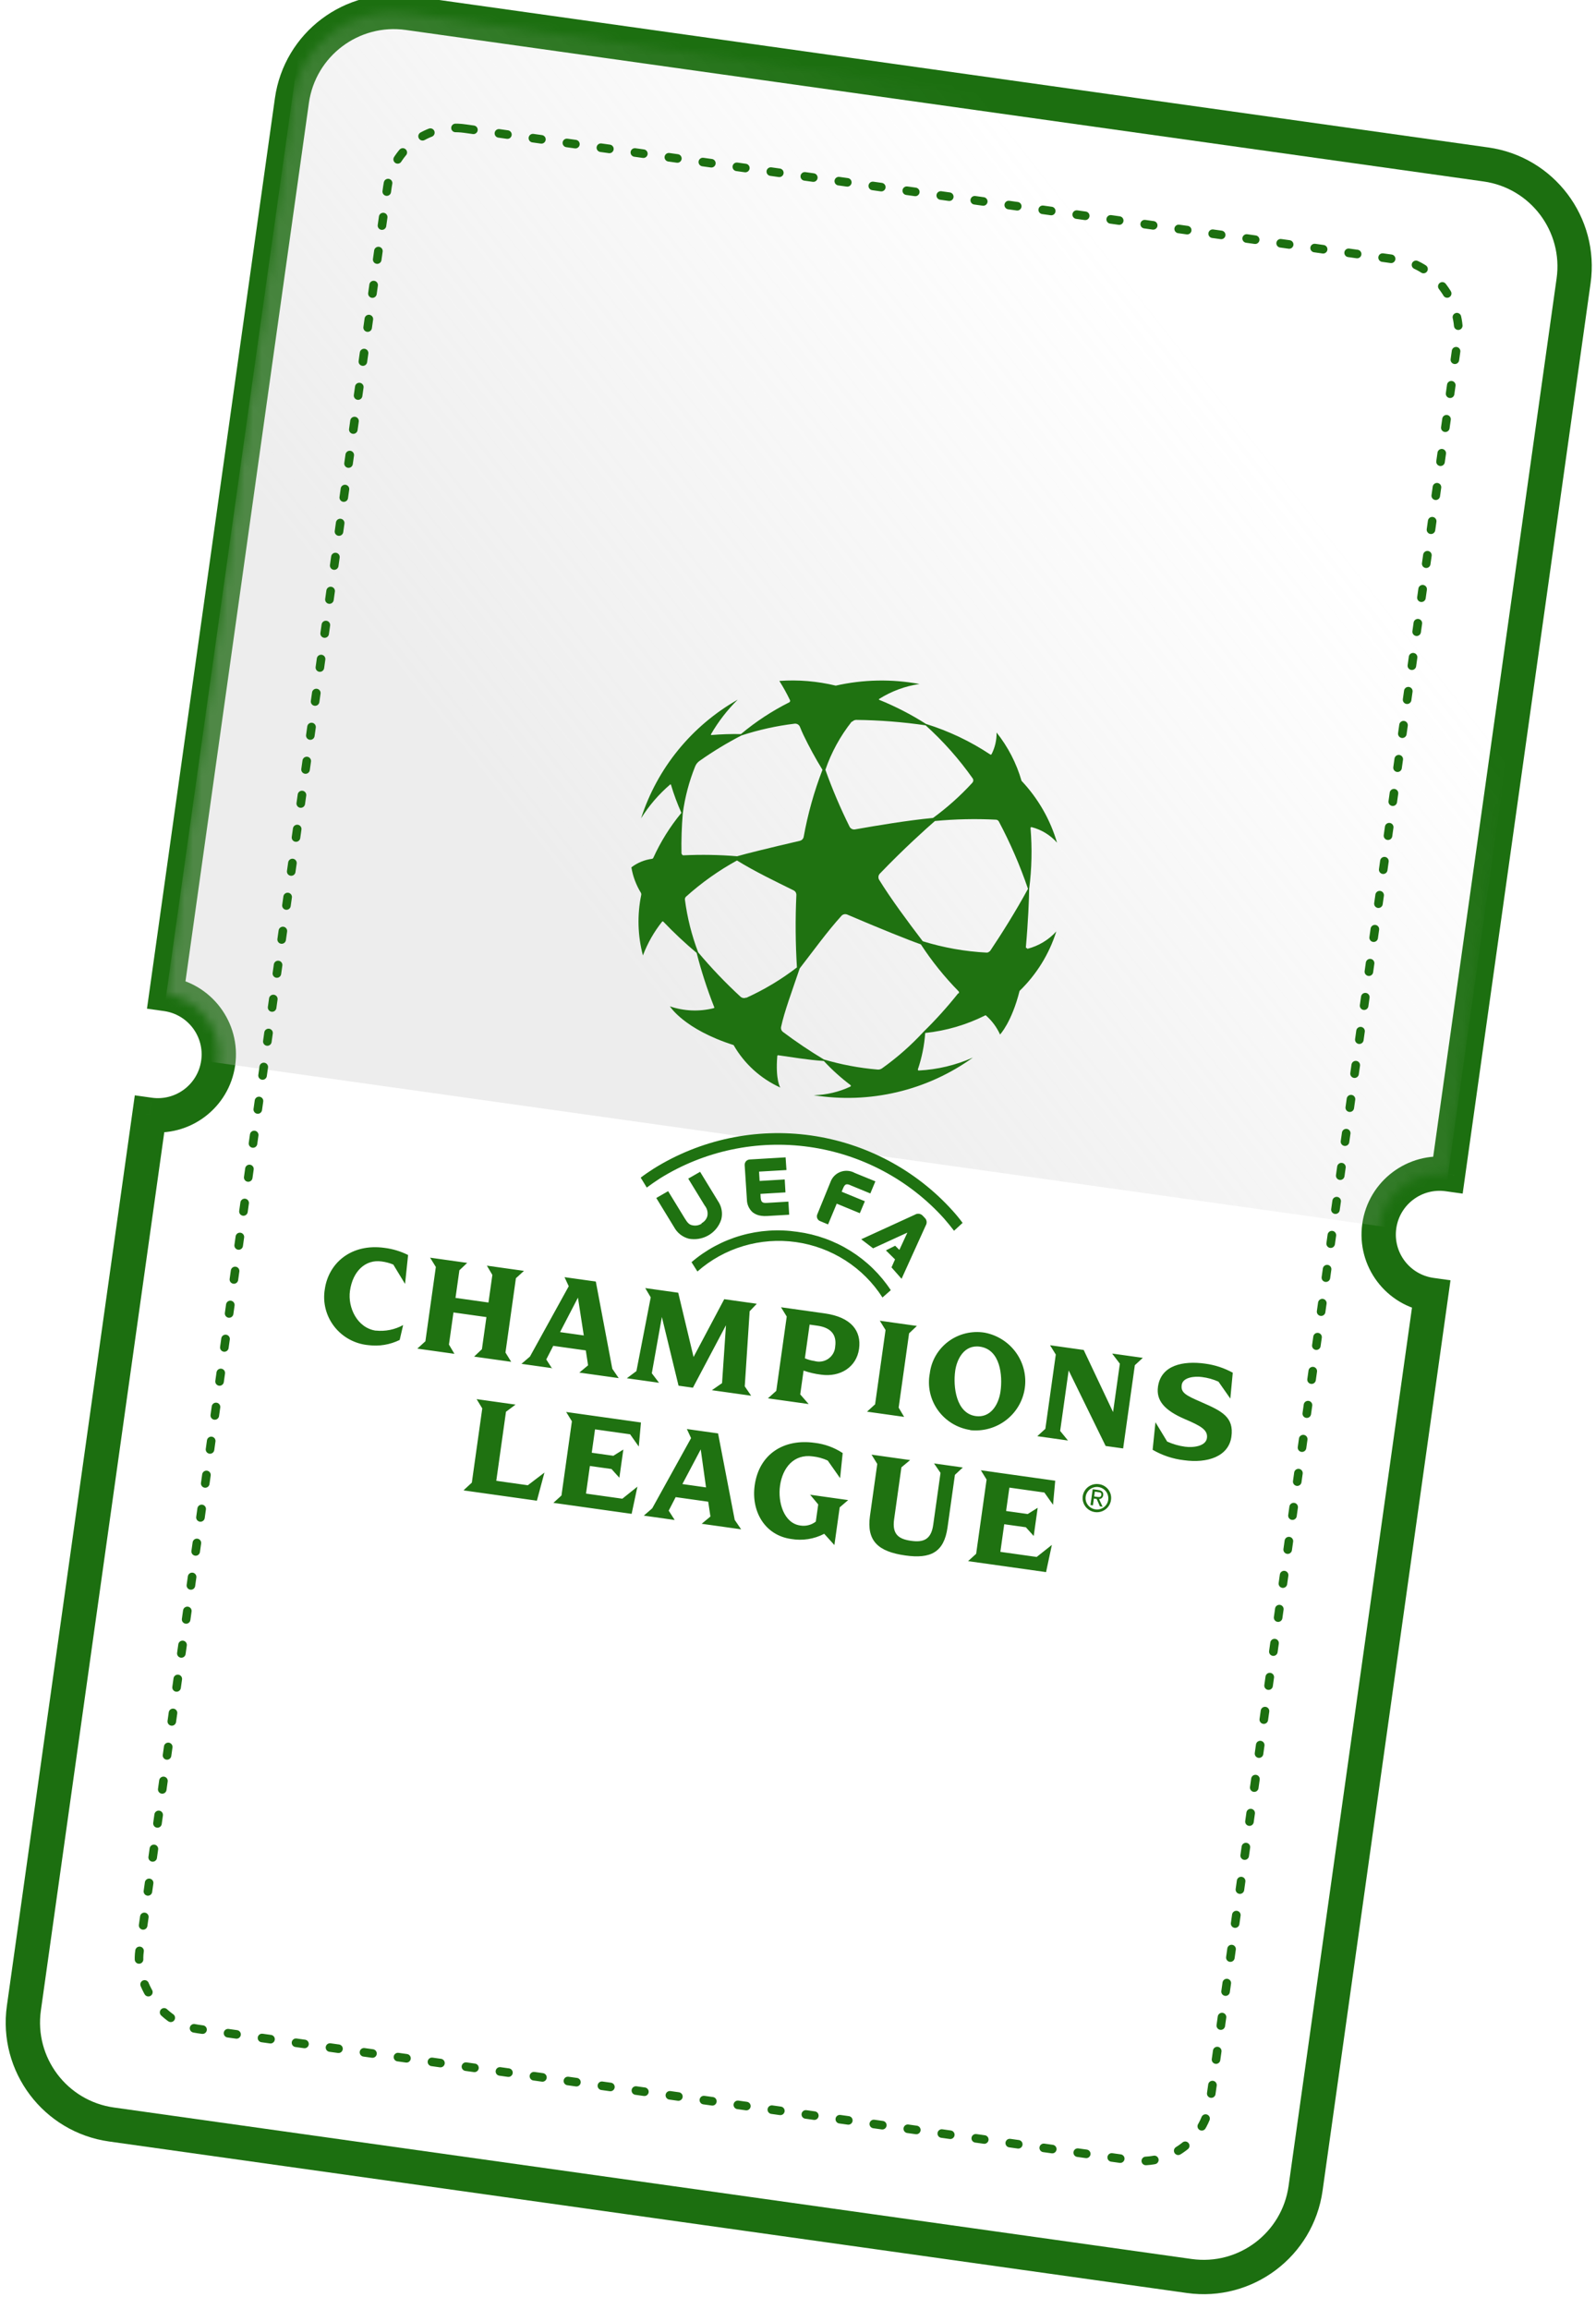 <svg width="186" height="269" viewBox="0 0 186 269" fill="none" xmlns="http://www.w3.org/2000/svg">
<g filter="url(#filter0_i_183_1914)">
<mask id="path-1-outside-1_183_1914" maskUnits="userSpaceOnUse" x="-1.225" y="-1.419" width="188.702" height="272.11" fill="black">
<rect fill="white" x="-1.225" y="-1.419" width="188.702" height="272.11"/>
<path fill-rule="evenodd" clip-rule="evenodd" d="M34.018 12.724C34.941 6.161 41.008 1.588 47.572 2.51L173.176 20.163C179.739 21.085 184.311 27.153 183.389 33.716L168.759 137.815C164.877 137.269 161.288 139.974 160.742 143.856C160.197 147.738 162.901 151.327 166.783 151.873L152.153 255.973C151.231 262.535 145.163 267.108 138.6 266.186L12.995 248.533C6.432 247.611 1.86 241.543 2.782 234.98L17.412 130.88C21.294 131.426 24.884 128.721 25.429 124.839C25.975 120.957 23.27 117.368 19.388 116.822L34.018 12.724Z"/>
</mask>
<path fill-rule="evenodd" clip-rule="evenodd" d="M34.018 12.724C34.941 6.161 41.008 1.588 47.572 2.51L173.176 20.163C179.739 21.085 184.311 27.153 183.389 33.716L168.759 137.815C164.877 137.269 161.288 139.974 160.742 143.856C160.197 147.738 162.901 151.327 166.783 151.873L152.153 255.973C151.231 262.535 145.163 267.108 138.6 266.186L12.995 248.533C6.432 247.611 1.86 241.543 2.782 234.98L17.412 130.88C21.294 131.426 24.884 128.721 25.429 124.839C25.975 120.957 23.27 117.368 19.388 116.822L34.018 12.724Z" fill="white"/>
<path d="M34.018 12.724L35.999 13.002L34.018 12.724ZM168.759 137.815L168.481 139.795L170.461 140.073L170.74 138.093L168.759 137.815ZM166.783 151.873L168.764 152.151L169.042 150.171L167.062 149.893L166.783 151.873ZM2.782 234.98L4.763 235.258L2.782 234.98ZM17.412 130.88L17.691 128.9L15.71 128.622L15.432 130.602L17.412 130.88ZM19.388 116.822L17.408 116.544L17.129 118.524L19.11 118.803L19.388 116.822ZM47.85 0.53C40.193 -0.546 33.114 4.788 32.038 12.445L35.999 13.002C36.767 7.533 41.824 3.722 47.293 4.491L47.85 0.53ZM173.454 18.182L47.85 0.53L47.293 4.491L172.898 22.143L173.454 18.182ZM185.37 33.995C186.446 26.338 181.111 19.259 173.454 18.182L172.898 22.143C178.367 22.912 182.177 27.969 181.409 33.438L185.37 33.995ZM170.74 138.093L185.37 33.995L181.409 33.438L166.779 137.536L170.74 138.093ZM162.723 144.134C163.115 141.346 165.693 139.403 168.481 139.795L169.037 135.834C164.061 135.135 159.461 138.602 158.762 143.578L162.723 144.134ZM167.062 149.893C164.273 149.501 162.331 146.923 162.723 144.134L158.762 143.578C158.062 148.554 161.529 153.154 166.505 153.854L167.062 149.893ZM154.134 256.251L168.764 152.151L164.803 151.595L150.173 255.694L154.134 256.251ZM138.321 268.166C145.978 269.242 153.058 263.908 154.134 256.251L150.173 255.694C149.404 261.163 144.347 264.974 138.878 264.205L138.321 268.166ZM12.717 250.514L138.321 268.166L138.878 264.205L13.274 246.553L12.717 250.514ZM0.802 234.701C-0.274 242.358 5.06 249.438 12.717 250.514L13.274 246.553C7.805 245.784 3.994 240.727 4.763 235.258L0.802 234.701ZM15.432 130.602L0.802 234.701L4.763 235.258L19.393 131.159L15.432 130.602ZM23.449 124.561C23.057 127.349 20.479 129.292 17.691 128.9L17.134 132.861C22.11 133.56 26.711 130.093 27.41 125.118L23.449 124.561ZM19.11 118.803C21.898 119.194 23.841 121.773 23.449 124.561L27.41 125.118C28.109 120.142 24.642 115.541 19.666 114.842L19.11 118.803ZM32.038 12.445L17.408 116.544L21.369 117.1L35.999 13.002L32.038 12.445Z" fill="#1C6F10" mask="url(#path-1-outside-1_183_1914)"/>
<mask id="mask0_183_1914" style="mask-type:alpha" maskUnits="userSpaceOnUse" x="2" y="2" width="182" height="265">
<path fill-rule="evenodd" clip-rule="evenodd" d="M34.018 12.724C34.941 6.161 41.008 1.588 47.571 2.51L173.176 20.163C179.739 21.085 184.311 27.153 183.389 33.716L168.759 137.815C164.877 137.27 161.287 139.975 160.742 143.857C160.196 147.739 162.901 151.328 166.783 151.874L152.153 255.973C151.231 262.535 145.163 267.108 138.6 266.186L12.995 248.533C6.432 247.611 1.86 241.543 2.782 234.98L17.412 130.881C21.294 131.427 24.883 128.722 25.429 124.84C25.975 120.958 23.27 117.368 19.388 116.823L34.018 12.724Z" fill="white"/>
</mask>
<g mask="url(#mask0_183_1914)">
<g style="mix-blend-mode:multiply">
<rect x="35.935" y="-0.917" width="150.839" height="125.995" transform="rotate(8 35.935 -0.917)" fill="url(#paint0_linear_183_1914)" fill-opacity="0.3"/>
</g>
</g>
<rect x="46.261" y="14.87" width="125.995" height="223.596" rx="8" transform="rotate(8 46.261 14.87)" stroke="#1C6F10" stroke-linecap="round" stroke-dasharray="1 3"/>
<path d="M115.345 111.814C115.306 111.869 115.254 111.914 115.194 111.945C115.134 111.976 115.067 111.993 114.999 111.993C112.467 111.864 109.96 111.419 107.538 110.668C105.749 108.32 103.824 105.726 102.449 103.496C102.385 103.381 102.361 103.25 102.379 103.12C102.397 102.991 102.457 102.871 102.549 102.779C105.371 99.843 107.886 97.596 108.957 96.659C111.329 96.433 113.716 96.382 116.096 96.506C116.161 96.514 116.223 96.538 116.277 96.575C116.331 96.612 116.375 96.66 116.407 96.717C117.747 99.239 118.883 101.862 119.803 104.561C118.374 107.188 116.725 109.813 115.36 111.846L115.345 111.814ZM111.675 116.727C110.423 118.302 109.075 119.8 107.636 121.211C106.176 122.793 104.555 124.222 102.798 125.475C102.642 125.586 102.45 125.637 102.259 125.617C100.143 125.439 98.051 125.046 96.016 124.443C94.375 123.458 92.787 122.39 91.257 121.243C91.166 121.175 91.096 121.083 91.056 120.978C91.016 120.872 91.007 120.757 91.031 120.647C91.398 118.89 92.322 116.439 93.198 113.833C94.749 111.836 96.389 109.555 98.057 107.714C98.14 107.618 98.253 107.553 98.377 107.526C98.501 107.498 98.632 107.512 98.748 107.564C102.595 109.212 105.945 110.553 107.317 111.032C108.595 112.991 110.066 114.821 111.708 116.494C111.744 116.527 111.765 116.572 111.768 116.621C111.77 116.669 111.754 116.716 111.721 116.753L111.675 116.727ZM86.963 117.228C86.857 117.279 86.738 117.298 86.621 117.281C86.504 117.265 86.394 117.214 86.306 117.136C84.549 115.518 82.899 113.79 81.365 111.963C80.611 109.978 80.093 107.915 79.821 105.813C79.815 105.751 79.824 105.688 79.846 105.63C79.868 105.571 79.903 105.518 79.948 105.475C81.758 103.848 83.751 102.433 85.889 101.258C87.958 102.537 90.374 103.697 92.478 104.735C92.583 104.785 92.671 104.865 92.73 104.965C92.789 105.065 92.817 105.18 92.809 105.295C92.681 108.102 92.703 110.913 92.875 113.718C91.048 115.124 89.063 116.315 86.958 117.267L86.963 117.228ZM79.422 100.467C79.391 98.891 79.442 97.314 79.576 95.743C79.826 93.88 80.308 92.055 81.01 90.309C81.114 90.043 81.296 89.814 81.532 89.651C83.084 88.557 84.709 87.57 86.396 86.696C88.408 86.037 90.482 85.576 92.587 85.322C92.719 85.303 92.855 85.329 92.97 85.395C93.086 85.462 93.176 85.565 93.225 85.688C93.351 86.002 93.478 86.307 93.625 86.614C94.298 88.01 95.04 89.372 95.851 90.694C94.876 93.223 94.144 95.838 93.663 98.504C93.641 98.615 93.588 98.717 93.509 98.799C93.43 98.88 93.329 98.938 93.219 98.966C89.591 99.81 86.836 100.491 85.908 100.766C83.828 100.594 81.739 100.558 79.655 100.658C79.604 100.66 79.553 100.641 79.515 100.606C79.477 100.571 79.454 100.523 79.452 100.472L79.422 100.467ZM99.317 85.091C99.376 85.027 99.446 84.975 99.525 84.939C99.604 84.902 99.69 84.882 99.777 84.879C102.487 84.909 105.193 85.121 107.875 85.512C109.937 87.374 111.784 89.458 113.38 91.724C113.422 91.802 113.439 91.891 113.426 91.978C113.414 92.065 113.374 92.146 113.312 92.209C111.928 93.72 110.395 95.091 108.738 96.302C105.697 96.596 102.339 97.163 99.653 97.635C99.526 97.66 99.394 97.641 99.277 97.584C99.16 97.527 99.066 97.433 99.008 97.317C97.94 95.165 96.999 92.953 96.191 90.692C96.887 88.664 97.924 86.767 99.258 85.082L99.317 85.091ZM119.682 111.465C119.667 111.469 119.651 111.47 119.636 111.467C119.621 111.464 119.607 111.457 119.594 111.448C119.582 111.438 119.572 111.426 119.565 111.412C119.559 111.399 119.555 111.383 119.556 111.368C119.818 108.438 119.934 105.617 119.94 104.58C120.244 102.224 120.298 99.842 120.099 97.474C120.1 97.458 120.104 97.442 120.111 97.428C120.119 97.414 120.129 97.402 120.142 97.392C120.155 97.383 120.17 97.376 120.185 97.373C120.201 97.37 120.217 97.37 120.233 97.374C121.379 97.669 122.409 98.3 123.188 99.183C122.4 96.494 120.983 94.026 119.052 91.978C118.461 89.933 117.474 88.021 116.144 86.348C116.158 87.226 115.958 88.093 115.559 88.876C115.543 88.898 115.52 88.915 115.494 88.921C115.467 88.929 115.439 88.926 115.414 88.915C113.1 87.377 110.575 86.177 107.918 85.35C106.188 84.248 104.359 83.306 102.455 82.536C102.445 82.53 102.437 82.521 102.433 82.511C102.428 82.501 102.426 82.489 102.427 82.478C102.429 82.466 102.434 82.456 102.442 82.447C102.449 82.439 102.459 82.432 102.47 82.429C103.892 81.531 105.491 80.94 107.162 80.696C103.927 80.097 100.604 80.162 97.399 80.886C95.25 80.366 93.033 80.181 90.828 80.338C91.286 81.065 91.701 81.816 92.071 82.589C92.089 82.635 92.089 82.684 92.071 82.729C92.054 82.774 92.02 82.811 91.977 82.833C89.962 83.845 88.073 85.086 86.349 86.531C85.203 86.51 84.057 86.547 82.915 86.642C82.904 86.643 82.893 86.641 82.883 86.636C82.874 86.631 82.865 86.624 82.859 86.615C82.853 86.606 82.85 86.596 82.85 86.585C82.849 86.574 82.852 86.564 82.857 86.554C83.709 85.079 84.757 83.723 85.973 82.523C80.606 85.576 76.591 90.505 74.713 96.345C75.632 94.871 76.773 93.544 78.096 92.411C78.102 92.403 78.11 92.398 78.119 92.395C78.129 92.391 78.138 92.39 78.148 92.392C78.158 92.393 78.167 92.397 78.175 92.403C78.183 92.408 78.189 92.416 78.194 92.425C78.526 93.545 78.933 94.642 79.411 95.71C78.091 97.308 76.99 99.071 76.135 100.955C76.123 100.982 76.104 101.006 76.08 101.025C76.057 101.044 76.029 101.057 76 101.064C75.118 101.177 74.283 101.52 73.581 102.059C73.756 103.103 74.131 104.106 74.685 105.012C74.734 105.095 74.749 105.192 74.727 105.285C74.248 107.614 74.316 110.022 74.927 112.323C75.464 110.9 76.221 109.569 77.171 108.377C77.194 108.362 77.221 108.355 77.249 108.359C77.276 108.363 77.301 108.377 77.318 108.398C78.54 109.676 79.831 110.888 81.187 112.026C81.733 114.162 82.413 116.261 83.222 118.314C83.231 118.325 83.238 118.337 83.242 118.35C83.246 118.364 83.247 118.378 83.245 118.391C83.243 118.405 83.238 118.418 83.231 118.43C83.223 118.442 83.213 118.452 83.201 118.459C81.51 118.89 79.726 118.818 78.072 118.253C78.072 118.253 79.698 120.913 85.495 122.766C86.739 124.94 88.644 126.672 90.938 127.714C90.938 127.714 90.356 126.871 90.584 124.045C90.584 124.031 90.588 124.018 90.594 124.006C90.6 123.993 90.609 123.982 90.619 123.974C90.63 123.965 90.642 123.958 90.656 123.955C90.669 123.951 90.683 123.95 90.697 123.952C92.167 124.159 94.159 124.498 96.011 124.62C96.962 125.647 98.004 126.587 99.125 127.43C99.138 127.442 99.147 127.457 99.153 127.473C99.159 127.49 99.161 127.507 99.158 127.524C99.156 127.541 99.149 127.558 99.139 127.572C99.129 127.586 99.116 127.597 99.1 127.605C97.765 128.233 96.31 128.575 94.831 128.607C98.066 129.124 101.37 129.002 104.554 128.25C107.737 127.498 110.737 126.129 113.381 124.223C111.391 125.108 109.252 125.619 107.071 125.729C107.055 125.729 107.039 125.724 107.025 125.717C107.011 125.71 106.999 125.699 106.989 125.687C106.979 125.674 106.972 125.659 106.969 125.644C106.966 125.628 106.966 125.612 106.97 125.597C107.435 124.225 107.722 122.8 107.826 121.357C110.261 121.101 112.628 120.408 114.81 119.313C114.827 119.301 114.847 119.296 114.867 119.299C114.887 119.302 114.906 119.312 114.918 119.328C115.612 119.942 116.167 120.694 116.548 121.534C116.548 121.534 117.908 120.104 118.821 116.455C120.807 114.532 122.279 112.151 123.104 109.523C122.207 110.514 121.033 111.22 119.73 111.551L119.682 111.465ZM92.914 144.523C90.721 144.198 88.484 144.345 86.357 144.956C84.23 145.567 82.263 146.626 80.591 148.061L81.278 149.146C82.823 147.784 84.649 146.772 86.631 146.181C88.614 145.589 90.703 145.432 92.755 145.72C94.808 146.009 96.773 146.736 98.516 147.851C100.258 148.966 101.735 150.442 102.844 152.177L103.814 151.324C102.602 149.484 101.003 147.924 99.127 146.751C97.25 145.577 95.141 144.819 92.943 144.527L92.914 144.523ZM81.761 143.578C81.457 143.771 81.089 143.84 80.734 143.77C80.332 143.714 80.116 143.475 79.783 142.924L77.865 139.788L76.484 140.582L78.572 144C78.75 144.326 78.994 144.612 79.289 144.841C79.584 145.07 79.923 145.235 80.285 145.328L80.54 145.364C81.307 145.443 82.077 145.257 82.719 144.837C83.361 144.417 83.836 143.79 84.062 143.061C84.151 142.703 84.162 142.33 84.097 141.967C84.031 141.603 83.888 141.257 83.679 140.951L81.591 137.533L80.209 138.327L82.128 141.464C82.268 141.634 82.369 141.832 82.422 142.045C82.475 142.258 82.479 142.48 82.435 142.694C82.387 142.867 82.304 143.029 82.192 143.169C82.079 143.31 81.939 143.426 81.78 143.512L81.761 143.578ZM91.554 135.848L87.401 136.095C87.314 136.097 87.229 136.115 87.15 136.15C87.072 136.185 87.001 136.235 86.942 136.298C86.886 136.362 86.843 136.437 86.816 136.518C86.79 136.599 86.779 136.685 86.786 136.77L87.045 140.761C87.046 141.042 87.106 141.319 87.222 141.575C87.337 141.831 87.505 142.061 87.715 142.25C88.005 142.475 88.352 142.616 88.718 142.657C88.938 142.688 89.162 142.697 89.384 142.682L91.974 142.532L91.879 141.006L89.359 141.156C88.845 141.182 88.692 141.062 88.647 140.532L88.627 140.104L91.54 139.93L91.452 138.424L88.528 138.597L88.461 137.51L91.656 137.326L91.554 135.848ZM99.095 139.093L101.429 140.054L102.017 138.644L99.616 137.664C99.365 137.525 99.086 137.441 98.799 137.42C98.513 137.398 98.225 137.438 97.956 137.538C97.687 137.638 97.443 137.794 97.242 137.996C97.04 138.199 96.886 138.442 96.79 138.71L95.264 142.45C95.225 142.527 95.203 142.612 95.199 142.698C95.196 142.784 95.211 142.87 95.245 142.95C95.278 143.03 95.329 143.102 95.393 143.161C95.457 143.22 95.533 143.264 95.616 143.291L96.504 143.663L97.513 141.244L100.206 142.354L100.792 140.963L98.089 139.852L98.255 139.45C98.479 138.927 98.652 138.902 99.124 139.097L99.095 139.093ZM111.185 144.401L112.183 143.484C111.825 142.998 111.441 142.529 111.031 142.076C106.737 137.303 100.874 134.191 94.487 133.293C88.1 132.395 81.606 133.771 76.163 137.175C75.657 137.5 75.149 137.844 74.668 138.211L75.375 139.368C75.866 139.002 76.376 138.649 76.903 138.308C82.073 135.082 88.237 133.779 94.299 134.631C100.361 135.483 105.927 138.434 110.008 142.96C110.421 143.434 110.813 143.914 111.185 144.401V144.401ZM103.897 148.667L104.308 147.736L103.246 146.687L104.322 146.146L104.813 146.63L105.746 144.616L101.75 146.447L100.369 145.392L106.63 142.525C106.772 142.436 106.942 142.401 107.109 142.424C107.276 142.447 107.429 142.529 107.542 142.653L107.759 142.882C107.881 142.992 107.961 143.141 107.986 143.303C108.01 143.465 107.978 143.63 107.894 143.771L105.07 149.998L103.897 148.667ZM72.529 175.62L68.294 175.025L68.746 171.806L71.266 172.16L72.182 173.179L72.644 169.892L71.483 170.619L68.963 170.265L69.346 167.54L73.434 168.115L74.443 169.542L74.697 166.74L65.982 165.515L66.65 166.598L65.434 175.246L64.494 176.103L73.611 177.384L74.286 174.216L72.529 175.62ZM77.134 154.447L79.078 162.451L80.754 162.687L84.606 155.408L84.148 162.156L82.963 162.978L87.541 163.621L86.795 162.528L87.365 153.778L88.197 152.907L84.403 152.373L80.828 159.108L79.041 151.62L75.198 151.08L75.836 152.158L74.169 160.753L73.052 161.585L76.806 162.112L75.963 161.005L77.134 154.447ZM61.513 174.052L57.837 173.536L58.968 165.488L60.085 164.657L55.546 164.019L56.204 165.1L54.988 173.748L54.058 174.606L54.051 174.655L62.57 175.852L63.45 172.575L61.513 174.052ZM55.253 159.064L59.576 159.671L58.908 158.589L60.125 149.93L61.065 149.074L56.742 148.466L57.38 149.545L56.928 152.763L53.085 152.223L53.538 149.004L54.448 148.144L50.125 147.536L50.793 148.619L49.576 157.277L48.636 158.134L52.959 158.741L52.321 157.663L52.847 153.92L56.689 154.46L56.163 158.203L55.253 159.064ZM120.818 182.407L116.583 181.812L117.035 178.593L119.555 178.947L120.471 179.965L120.933 176.679L119.772 177.405L117.252 177.051L117.635 174.327L121.713 174.9L122.722 176.327L122.976 173.525L114.31 172.307L114.978 173.39L113.762 182.038L112.822 182.895L121.909 184.172L122.585 181.004L120.818 182.407ZM82.281 174.302L81.664 169.874L79.526 173.914L82.281 174.302ZM85.627 178.094L86.373 179.187L81.775 178.541L82.794 177.696L82.537 175.969L78.743 175.436L77.931 177.012L78.628 178.099L75.031 177.593L76.01 176.742L80.539 168.559L80.048 167.502L83.685 168.013L85.627 178.094ZM43.821 156.043C41.616 155.733 40.515 153.324 40.783 151.414C41.113 149.068 42.622 147.718 44.465 147.977C44.936 148.036 45.396 148.157 45.834 148.337L47.206 150.596L47.56 147.225C46.706 146.798 45.785 146.518 44.837 146.397C40.916 145.846 38.279 148.175 37.85 151.229C37.725 151.989 37.759 152.767 37.951 153.513C38.142 154.26 38.488 154.961 38.965 155.571C39.442 156.18 40.041 156.687 40.724 157.058C41.407 157.429 42.16 157.657 42.935 157.728C44.184 157.888 45.452 157.677 46.579 157.123L46.982 155.39C46.015 155.922 44.905 156.146 43.803 156.031L43.821 156.043ZM105.368 166.087L104.73 165.009L105.946 156.35L106.857 155.49L102.534 154.882L103.202 155.964L101.985 164.623L101.045 165.479L105.368 166.087ZM94.425 175.168L95.357 176.288L95.076 178.285C94.822 178.484 94.529 178.627 94.215 178.705C93.9 178.784 93.573 178.796 93.253 178.741C91.351 178.473 90.635 176.029 90.905 174.11C91.201 172.006 92.519 170.382 94.724 170.692C95.327 170.757 95.916 170.919 96.466 171.174L97.907 173.225L98.208 170.301C97.227 169.654 96.106 169.245 94.936 169.11C91.329 168.603 88.463 170.434 87.953 174.061C87.526 177.095 89.134 179.882 92.202 180.313C93.52 180.54 94.876 180.327 96.056 179.708L97.241 181.021L97.858 176.629L98.847 175.78L94.319 175.143L94.425 175.168ZM93.802 159.261C94.157 159.416 94.532 159.522 94.917 159.576C95.191 159.656 95.48 159.673 95.762 159.627C96.043 159.581 96.311 159.472 96.543 159.308C96.776 159.145 96.968 158.932 97.105 158.684C97.242 158.436 97.321 158.161 97.335 157.879C97.532 156.473 96.794 155.677 95.255 155.461L94.353 155.334L93.802 159.261ZM90.469 163.054L91.686 154.396L91.019 153.313L96.106 154.028C99.194 154.462 100.41 156.057 100.113 158.17C99.816 160.284 97.928 161.482 95.693 161.168C94.996 161.085 94.311 160.926 93.65 160.693L93.26 163.466L94.242 164.592L89.497 163.926L90.469 163.054ZM116.601 163.118C116.86 161.275 116.587 158.241 114.205 157.906C112.313 157.64 111.5 159.444 111.321 160.714C111.059 162.576 111.424 165.673 113.708 165.994C115.355 166.225 116.366 164.795 116.604 163.098L116.601 163.118ZM113.07 167.614C112.318 167.499 111.597 167.235 110.949 166.838C110.302 166.441 109.742 165.919 109.302 165.303C108.862 164.688 108.552 163.991 108.39 163.255C108.228 162.519 108.218 161.759 108.359 161.02C108.449 160.286 108.687 159.577 109.06 158.938C109.434 158.298 109.934 157.739 110.531 157.296C111.128 156.853 111.81 156.534 112.536 156.358C113.262 156.182 114.016 156.153 114.754 156.273C116.228 156.553 117.538 157.385 118.408 158.596C119.279 159.807 119.644 161.303 119.426 162.771C119.208 164.239 118.424 165.565 117.239 166.471C116.054 167.378 114.559 167.794 113.068 167.634L113.07 167.614ZM108.863 171.522L109.609 172.615L108.758 178.665C108.513 180.411 107.589 180.726 106.177 180.527C104.766 180.329 103.95 179.799 104.2 178.025L105.052 171.965L106.07 171.119L101.571 170.487L102.238 171.57L101.388 177.62C100.979 180.528 102.322 181.785 105.508 182.233C108.449 182.646 110.016 181.878 110.425 178.969L111.286 172.841L112.207 171.982L108.795 171.502L108.863 171.522ZM129.157 175.709C129.185 175.452 129.136 175.193 129.016 174.964C128.897 174.735 128.712 174.545 128.484 174.419C128.256 174.292 127.996 174.235 127.737 174.254C127.477 174.273 127.229 174.367 127.023 174.525C126.818 174.683 126.664 174.898 126.581 175.142C126.498 175.386 126.49 175.649 126.557 175.899C126.625 176.148 126.765 176.372 126.96 176.543C127.155 176.715 127.397 176.826 127.655 176.862C127.831 176.888 128.011 176.879 128.183 176.835C128.355 176.79 128.516 176.712 128.656 176.604C128.797 176.496 128.913 176.361 128.999 176.207C129.085 176.053 129.139 175.884 129.157 175.709ZM129.48 175.754C129.441 176.079 129.304 176.384 129.088 176.631C128.872 176.878 128.586 177.055 128.267 177.14C127.949 177.225 127.611 177.215 127.298 177.109C126.985 177.003 126.71 176.808 126.509 176.548C126.308 176.287 126.19 175.974 126.17 175.648C126.15 175.321 126.228 174.996 126.396 174.715C126.563 174.433 126.811 174.208 127.109 174.067C127.407 173.926 127.741 173.876 128.068 173.924C128.282 173.952 128.489 174.021 128.677 174.128C128.864 174.235 129.028 174.378 129.16 174.548C129.291 174.719 129.387 174.913 129.442 175.12C129.497 175.327 129.51 175.542 129.48 175.754V175.754ZM127.859 175.408C128.095 175.441 128.31 175.471 128.351 175.18C128.392 174.889 128.184 174.88 127.978 174.851L127.595 174.797L127.516 175.359L127.859 175.408ZM128.091 175.678L128.498 176.555L128.184 176.511L127.806 175.647L127.482 175.602L127.371 176.397L127.086 176.357L127.345 174.515L127.982 174.604C128.424 174.666 128.616 174.861 128.566 175.22C128.559 175.285 128.54 175.349 128.508 175.407C128.477 175.464 128.435 175.516 128.383 175.557C128.332 175.598 128.273 175.629 128.209 175.648C128.146 175.667 128.079 175.673 128.013 175.667L128.091 175.678ZM129.666 158.784L130.51 159.891L129.718 165.525L126.297 158.291L122.375 157.74L123.043 158.822L121.826 167.48L120.886 168.337L124.464 168.84L123.551 167.723L124.542 160.674L128.853 169.477L130.892 169.763L132.255 160.067L133.185 159.209L129.626 158.709L129.666 158.784ZM140.027 164.373C138.141 163.564 137.595 163.25 137.721 162.358C137.846 161.466 139.226 161.324 140.078 161.444C140.743 161.525 141.392 161.707 142.002 161.981L143.384 163.955L143.668 160.94C142.67 160.391 141.578 160.033 140.448 159.884C137.889 159.525 135.306 160.051 134.952 162.572C134.724 164.191 135.724 165.33 138.08 166.344C139.91 167.125 140.793 167.595 140.658 168.555C140.524 169.515 139.049 169.693 138.098 169.56C137.381 169.463 136.681 169.261 136.023 168.962L134.659 166.713L134.329 169.92C135.447 170.571 136.689 170.985 137.977 171.135C140.722 171.52 143.186 170.7 143.509 168.402C143.832 166.104 142.39 165.407 140.017 164.372L140.027 164.373ZM65.27 156.21L68.035 156.599L67.355 152.192L65.27 156.21ZM64.37 160.414L60.772 159.908L61.761 159.059L66.282 150.865L65.79 149.807L69.437 150.319L71.358 160.477L72.105 161.57L67.517 160.926L68.535 160.08L68.27 158.342L64.476 157.809L63.663 159.395L64.36 160.482L64.37 160.414Z" fill="#1F7211"/>
</g>
<defs>
<filter id="filter0_i_183_1914" x="0.664" y="-0.608" width="184.844" height="268.912" filterUnits="userSpaceOnUse" color-interpolation-filters="sRGB">
<feFlood flood-opacity="0" result="BackgroundImageFix"/>
<feBlend mode="normal" in="SourceGraphic" in2="BackgroundImageFix" result="shape"/>
<feColorMatrix in="SourceAlpha" type="matrix" values="0 0 0 0 0 0 0 0 0 0 0 0 0 0 0 0 0 0 127 0" result="hardAlpha"/>
<feOffset dy="-1"/>
<feGaussianBlur stdDeviation="0.5"/>
<feComposite in2="hardAlpha" operator="arithmetic" k2="-1" k3="1"/>
<feColorMatrix type="matrix" values="0 0 0 0 0.09 0 0 0 0 0.467 0 0 0 0 0.051 0 0 0 0.2 0"/>
<feBlend mode="normal" in2="shape" result="effect1_innerShadow_183_1914"/>
</filter>
<linearGradient id="paint0_linear_183_1914" x1="204.949" y1="23.612" x2="108.399" y2="124.783" gradientUnits="userSpaceOnUse">
<stop offset="0.322" stop-color="#C4C4C4" stop-opacity="0"/>
<stop offset="1" stop-color="#C4C4C4"/>
</linearGradient>
</defs>
</svg>
